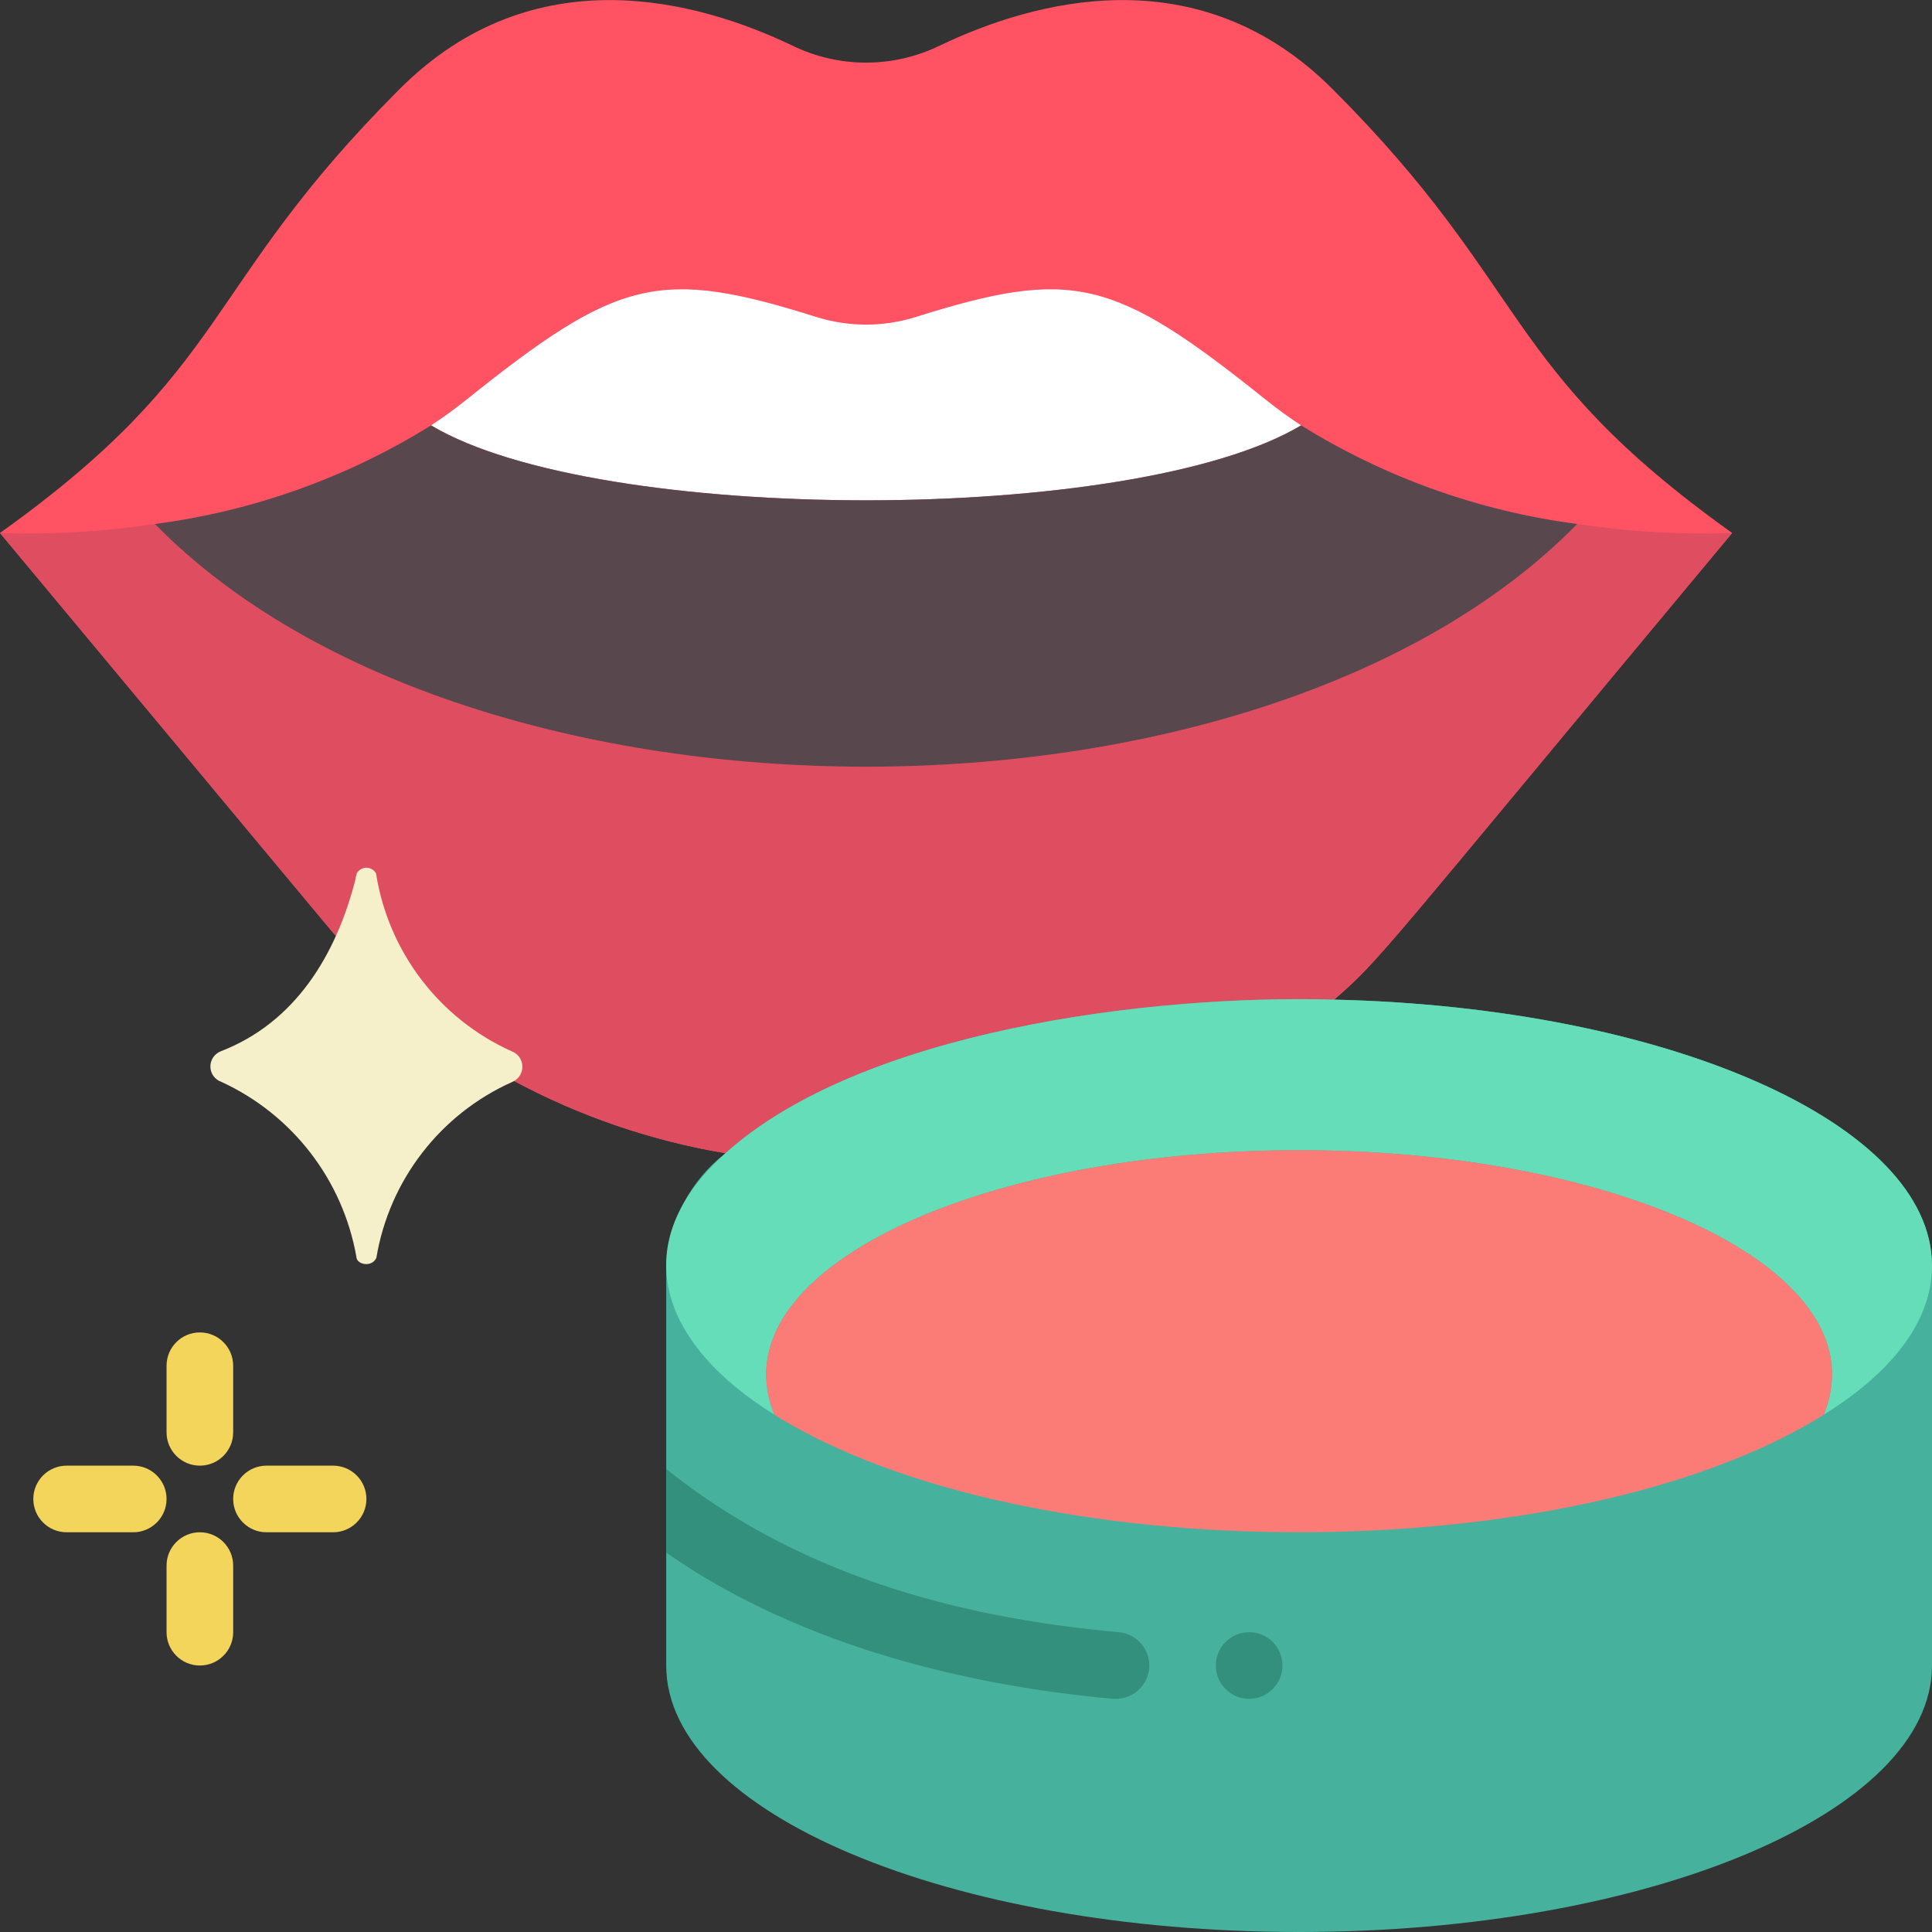 <svg height="512" viewBox="0 0 58 58" width="512" xmlns="http://www.w3.org/2000/svg"><rect x="0" y="0" width="58" height="58" fill="#333333" stroke="none"/><g id="046---Lip-Gloss" fill="none"><path id="Shape" d="m40 2.67c-4.04-4.04-8.99-2.64-11.79-1.3-1.395.68-3.025.68-4.42 0-2.8-1.34-7.75-2.74-11.79 1.3-6 6-5 8.33-12 13.33 8.992 10.79 9.98 11.99 10.08 12.09l5.33 4.35c1.99 1.07 4.142 1.806 6.37 2.18 4.078-3.674 12.728-4.768 18.27-4.61 1.423-1.235 1.171-1.076 11.95-14.01-7-5-6-7.33-12-13.33z" fill="#ff5364"/><path id="Shape" d="m21.78 34.62c-2.228-.374-4.38-1.11-6.37-2.18l-5.33-4.35c-.1-.1-.967-1.155-10.08-12.09 1.555.054 3.112-.036 4.65-.27 9.518 9.716 33.18 9.717 42.7 0 1.538.234 3.095.324 4.65.27-10.386 12.463-10.522 12.771-11.95 14.01z" fill="#df4d60"/><path id="Shape" d="m39.06 12.77c-5.009 3-21.1 3-26.12 0 .366-.239.72-.496 1.06-.77 4.56-3.65 5.79-3.97 10.52-2.48.964.3 1.996.3 2.96 0 4.73-1.49 5.96-1.17 10.52 2.48.34.274.694.531 1.06.77z" fill="#fff"/><path id="Shape" d="m47.35 15.73c-9.518 9.716-33.18 9.717-42.7 0 2.943-.383 5.77-1.392 8.29-2.96 5.009 3 21.1 3 26.12 0 2.521 1.566 5.347 2.576 8.29 2.96z" fill="#59474e"/><g fill="#f3d55b"><path id="Shape" d="m6 44c-.552 0-1-.448-1-1v-2c0-.552.448-1 1-1s1 .448 1 1v2c0 .552-.448 1-1 1z"/><path id="Shape" d="m6 50c-.552 0-1-.448-1-1v-2c0-.552.448-1 1-1s1 .448 1 1v2c0 .552-.448 1-1 1z"/><path id="Shape" d="m10 46h-2c-.552 0-1-.448-1-1s.448-1 1-1h2c.552 0 1 .448 1 1s-.448 1-1 1z"/><path id="Shape" d="m4 46h-2c-.552 0-1-.448-1-1s.448-1 1-1h2c.552 0 1 .448 1 1s-.448 1-1 1z"/></g><path id="Shape" d="m15.379 32.48c-2.159.965-3.691 2.948-4.08 5.28-.139.306-.6.2-.6-.03-.408-2.308-1.921-4.27-4.05-5.25-.196-.066-.329-.247-.333-.453-.004-.206.121-.393.313-.467 2.227-.861 3.464-2.876 4.05-5.19v-.03l.03-.12c.059-.105.17-.17.29-.17s.231.065.29.17c.369 2.353 1.899 4.361 4.07 5.34.191.07.32.25.324.453.004.203-.116.389-.304.467z" fill="#f5efca"/><path id="Shape" d="m40.05 30.01c-5.526-.158-14.186.931-18.27 4.61-1.053.817-1.702 2.049-1.78 3.38v12c0 4.42 8.51 8 19 8s19-3.58 19-8v-12c0-4.27-7.95-7.76-17.95-7.99z" fill="#46b29d"/><path id="Shape" d="m58 38c0 1.66-1.2 3.2-3.25 4.47.161-.383.246-.794.25-1.21 0-3.72-7.16-6.73-16-6.73s-16 3.01-16 6.73c.004.416.089.827.25 1.21-3.466-2.147-4.48-5.157-1.47-7.85 4.078-3.674 12.728-4.768 18.27-4.61 10 .23 17.95 3.72 17.95 7.99z" fill="#65ddb9"/><path id="Shape" d="m55 41.26c-.004.416-.089.827-.25 1.21-.006 0-.01.004-.01.01-7.537 4.686-23.927 4.7-31.48 0 0-.006-.004-.01-.01-.01-.161-.383-.246-.794-.25-1.21 0-3.72 7.16-6.73 16-6.73s16 3.01 16 6.73z" fill="#fb7b76"/><path id="Shape" d="m34.5 50.09c-.05.515-.482.908-1 .91h-.09c-6.81-.62-11.06-2.74-13.41-4.39v-2.51c3.893 3.118 8.621 4.454 13.59 4.9.551.051.958.538.91 1.09z" fill="#33907c"/><circle id="Oval" cx="37.5" cy="50" fill="#33907c" r="1"/></g></svg>